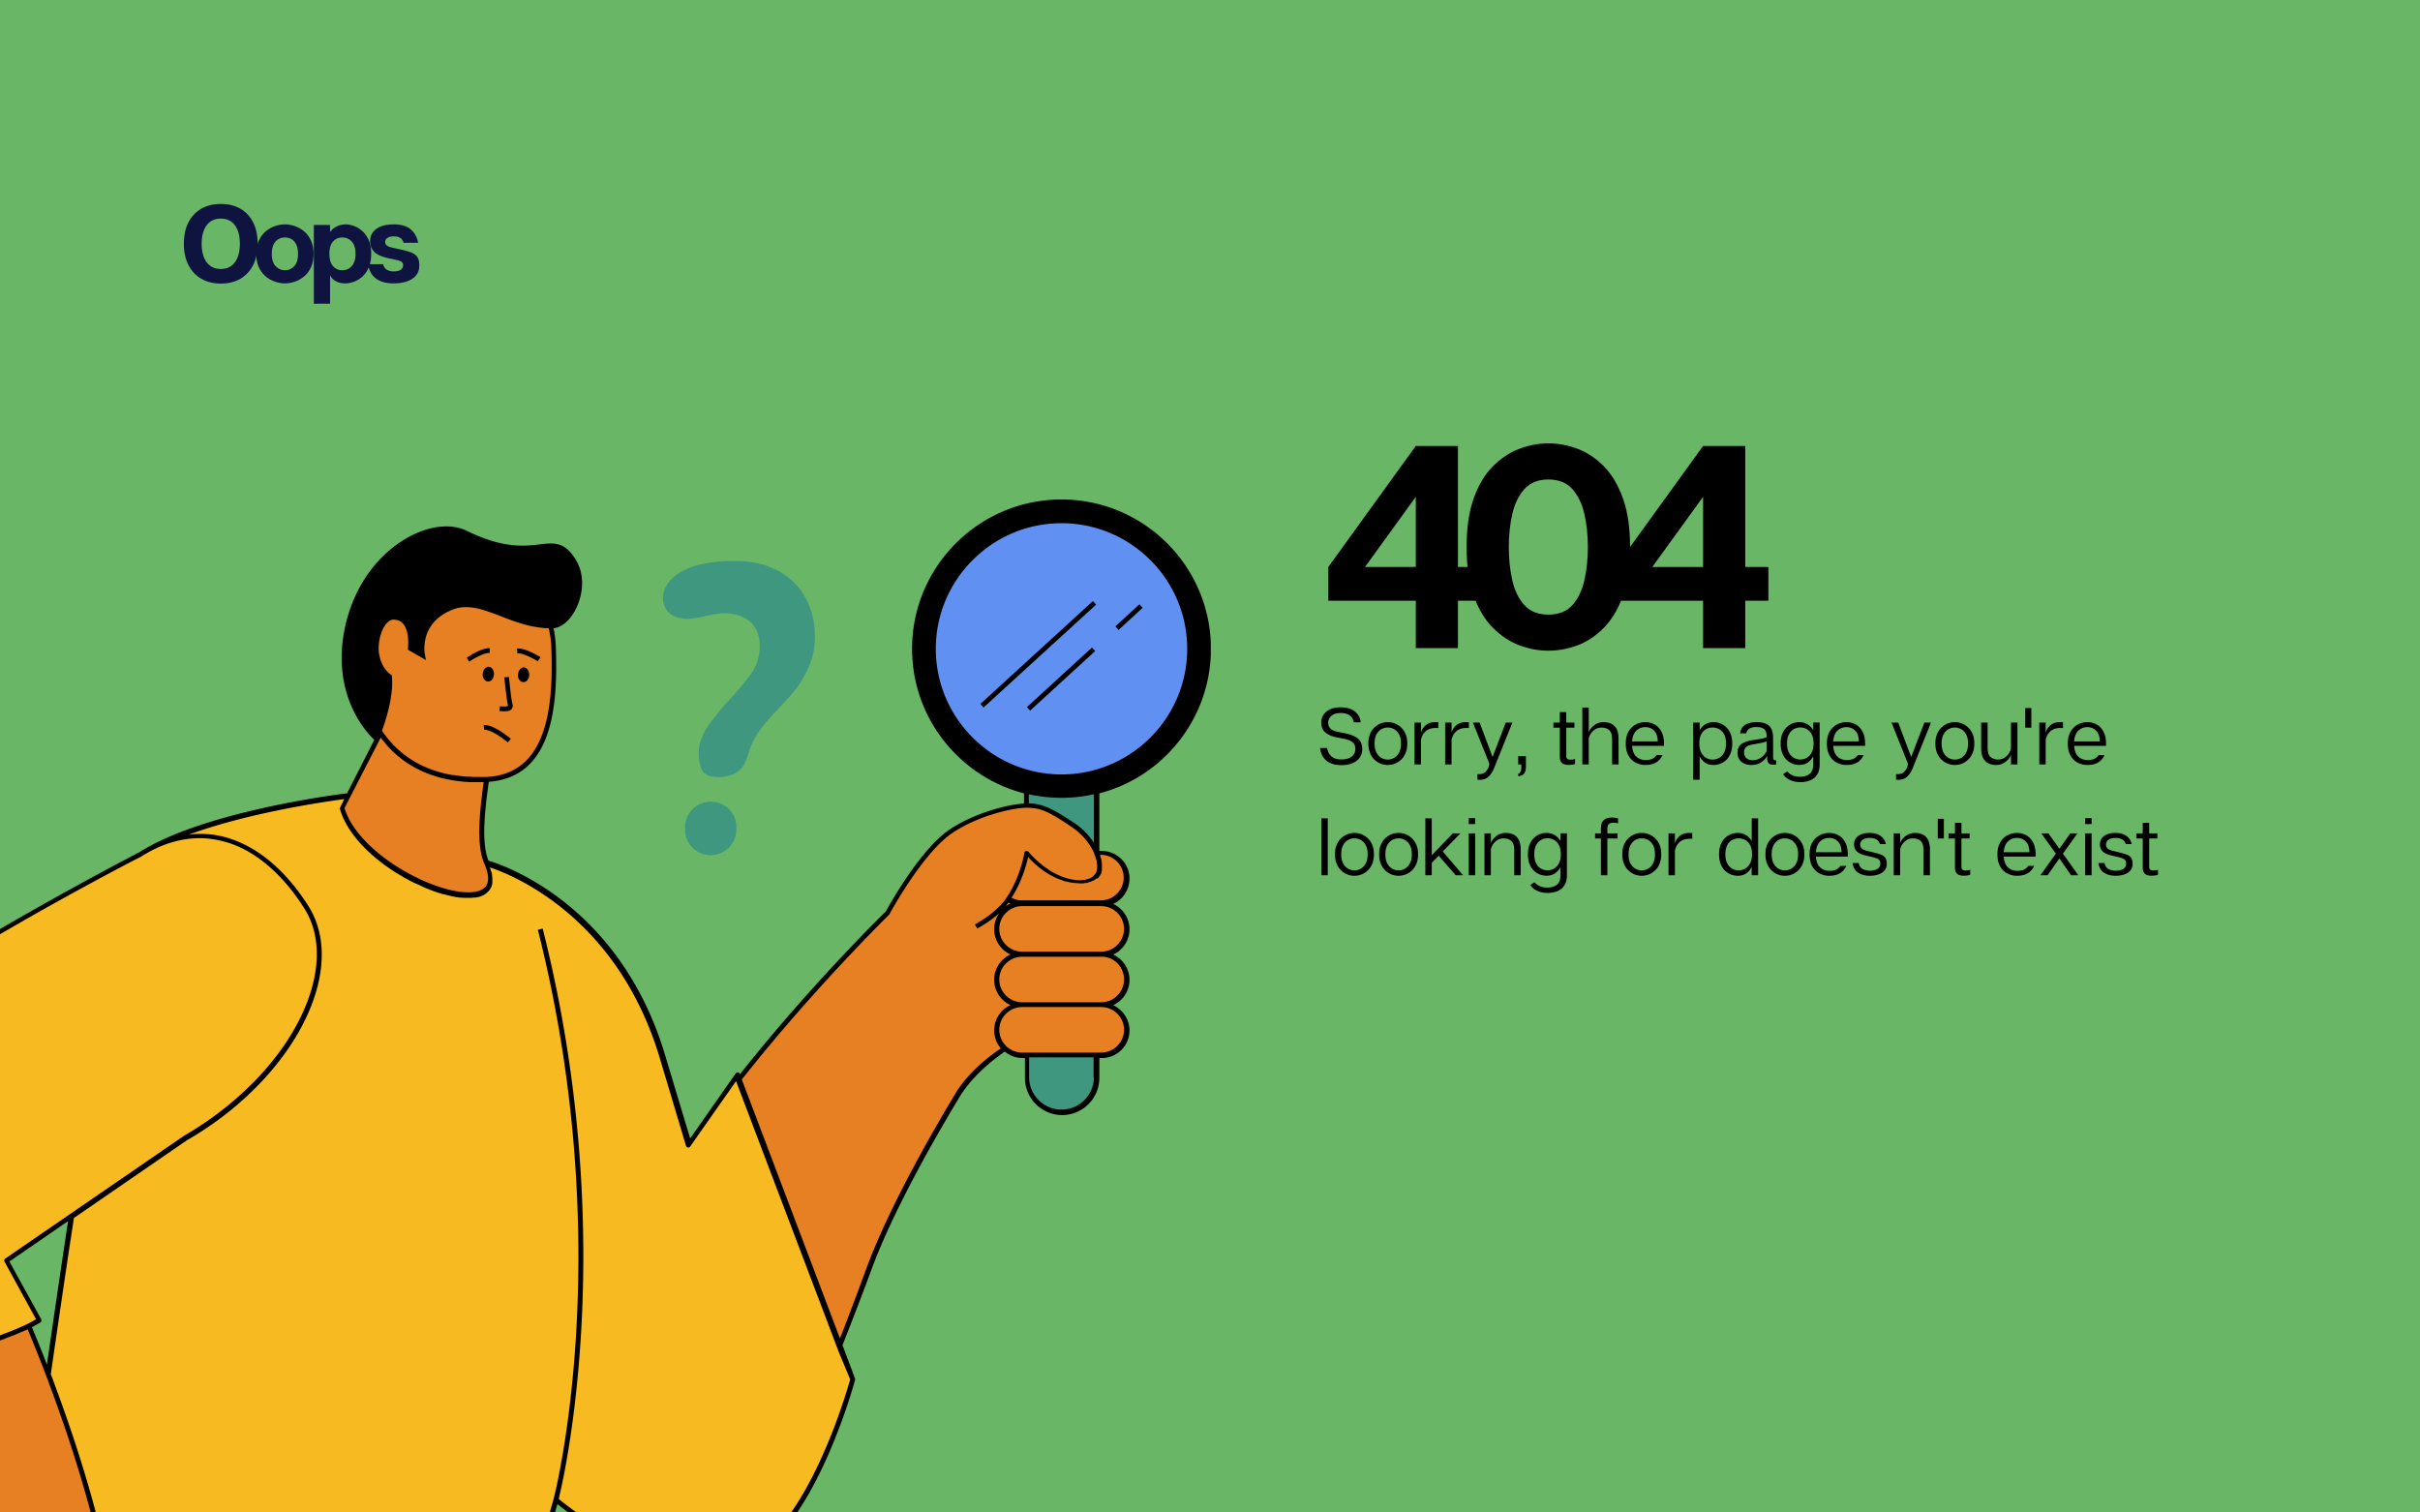 <svg xmlns="http://www.w3.org/2000/svg" width="1280" height="800" version="1.0" viewBox="0 0 960 600"><defs><clipPath id="a"><path d="M0 198.102h480.305V600H0Zm0 0"/></clipPath></defs><path fill="#fff" d="M-96-60h1152v720H-96z"/><path fill="#68b666" d="M-96-60h1152v720H-96z"/><path fill="#f7ba20" d="m292.488 426.449-19.21 27.457-10.301-34.445c-19.59-61.399-58.516-71.57-58.645-71.57l-66.02-32.16s-56.605 6.484-82.937 23.39h-.129s-124.281 63.813-151.883 100.55c-27.605 36.61-13.23 115.548-13.23 115.548s99.73-15.254 125.297-31.399L2.582 500.05l25.695-17.667C17.847 551.789 8.563 620.176 8.563 620.176s97.949 42.586 206.964-7.754l4.832-21.102.258 3.688s34.98 30.379 67.164 25.93 50.5-73.727 50.5-73.727Zm0 0"/><path fill="#409780" d="M434.832 306.578v120.89a13.676 13.676 0 0 1-13.738 13.727c-7.633 0-13.739-6.101-13.992-15.379v-120.89c4.578 2.797 9.156 3.558 13.992 3.558 4.832 0 9.414-.761 13.738-1.906M281.93 318.02c-5.598 0-10.176 4.578-10.176 10.168v.89c0 5.594 4.578 10.172 10.176 10.172s10.175-4.578 10.175-10.172v-.89c.13-5.59-4.453-10.168-10.175-10.168m26.84-91.524c-4.707-2.543-10.176-3.941-16.665-3.941-8.14 0-17.808.761-24.421 5.976-2.293 1.778-4.075 4.45-4.582 7.246-.508 2.922.636 6.102 2.925 7.88a10.4 10.4 0 0 0 3.692 1.527c5.851 1.27 11.703-1.91 17.68-1.91 2.8 0 5.214.511 7.378 1.527 2.036 1.015 3.688 2.414 4.832 4.32 1.145 1.91 1.782 4.195 1.782 6.867 0 4.32-1.145 8.133-3.434 11.313-2.289 3.176-5.344 6.738-9.285 11.058-2.29 2.414-4.324 4.957-6.36 7.63-3.69 4.956-5.851 9.53-4.964 15.632.257 1.527.636 3.18 1.402 4.324.254.38.508.633.89.887 1.145 1.02 2.798 1.273 4.325 1.398 3.816.254 7.887-.761 10.305-3.683 1.906-2.29 2.414-5.469 3.433-8.137 3.563-9.281 12.594-15.762 18.445-23.644 2.16-3.051 3.942-6.227 5.215-9.532 1.274-3.308 1.907-6.867 1.907-10.808 0-5.719-1.27-10.805-3.817-15.38-2.414-4.448-5.976-8.007-10.683-10.55m0 0"/><path fill="#e78022" d="M219.469 256.621c.89 24.152-1.399 51.356-26.457 52.629-1.528 10.55-3.434 25.168 0 32.922 12.086 27.71-49.102 5.976-57.242-21.738l14.628-28.602c-3.562-5.973-5.726-13.344-7.125-21.734-.636-4.07-.636-7.883 0-11.567-.636-1.656-1.015-3.308-.89-4.832.383-4.578 2.672-7.375 6.488-8.137 7.379-9.785 20.606-15.89 35.746-17.542 16.41-1.524 33.961 5.214 34.852 28.601M41.637 623.988c-.254-4.32-1.02-8.898-2.035-13.726-6.106-26.567-17.43-59.11-28.114-84.278-20.097 10.04-66.02 19.45-95.152 24.786 10.05 21.23 25.059 45.636 46.812 73.601-19.336-1.906-46.683-2.922-50.753 6.23-2.547 5.59 3.687 8.899 3.687 8.899s-9.414-.766-10.812 7.242c-1.016 6.23 7.125 9.664 7.125 9.664s-7.125.38-8.778 8.262c-1.781 8.77 10.938 10.297 10.938 10.297s-9.793.254-9.922 9.914c-.254 17.922 53.172 11.82 100.75 3.812 47.574-7.879 36.379-64.703 36.379-64.703Zm231.64-170.082 1.657-2.414a80 80 0 0 1-1.657 2.414m173.512-85.422c0-5.593-4.453-10.043-10.05-10.043 5.597 0 10.05-4.449 10.05-10.039 0-5.593-4.453-10.043-10.05-10.043h-1.782c-1.016-2.414-2.668-4.957-4.703-7.12 0-.509-12.086-13.22-23.152-11.692-14.25 1.906-13.485 2.797-26.207 8.262-13.356 5.593-28.875 34.32-28.875 34.32s-26.715 25.426-59.024 65.848l39.942 105.507c3.562-8.898 7.378-18.687 11.449-29.875 9.16-25.043 27.476-56.312 35.238-69.277 4.832-7.883 11.957-13.984 18.7-18.434 1.78 1.653 4.195 2.797 6.866 2.797h31.422c5.598 0 10.047-4.449 10.047-10.043 0-5.464-4.45-10.039-10.047-10.039 5.469 0 10.047-4.449 10.047-10.043s-4.45-10.043-10.047-10.043c5.723 0 10.176-4.449 10.176-10.043m0 0"/><path fill="#6090f2" d="M472.23 257.387c0 28.218-22.898 51.097-51.136 51.097-28.242 0-51.137-22.879-51.137-51.097 0-28.223 22.895-51.102 51.137-51.102 28.238 0 51.136 22.88 51.136 51.102m0 0"/><g clip-path="url(#a)"><path d="M480.371 257.387c0-32.672-26.586-59.239-59.277-59.239s-59.278 26.567-59.278 59.239c0 27.457 18.825 50.718 44.395 57.328v4.066c-5.852.254-19.211 3.434-29.512 10.297-11.703 7.883-24.172 30.383-25.316 32.543-2.29 2.16-30.656 30.125-57.88 64.574v-.125c-.124-.382-.378-.507-.76-.636-.384 0-.638.128-.891.382l-18.063 25.805-9.797-32.543c-17.933-60.762-65.004-76.144-70.219-77.668-3.05-7.5-1.27-21.101.13-31.273 25.187-1.907 27.476-29.489 26.585-53.516-.129-2.668-.383-5.082-.89-7.371 3.054-.383 6.105-2.797 8.27-6.61 3.179-5.468 4.577-13.855.636-20.464-4.453-7.375-8.652-6.867-14.375-6.23-6.234.761-14.629 1.652-28.879-5.34-5.723-2.797-13.48-2.29-21.367 1.527-13.36 6.48-23.406 20.082-26.969 36.48-5.98 27.711 9.414 42.84 11.574 44.875l-10.812 21.227c-5.598.637-57.496 7.5-82.43 23.39-.125 0-.125.125-.254.125-.254.13-31.547 16.274-65.64 36.61-45.918 27.332-75.051 48.941-86.625 64.195-27.606 36.61-13.614 115.55-13.485 116.313.125.507.508.761.89.761h.126c1.273-.254 11.324-1.78 25.441-4.32 10.688 22.242 25.824 46.27 45.285 71.438-29.511-2.797-46.175-.38-49.609 6.992-1.652 3.687-.125 6.61 1.781 8.515-3.687.508-8.14 2.543-9.031 8.008-.762 4.703 2.926 7.883 5.469 9.406-2.414.891-5.852 3.051-6.996 8.391q-.76 3.435 1.144 6.102c1.656 2.289 4.324 3.558 6.617 4.324-3.054 1.144-6.617 3.937-6.742 10.039 0 2.672 1.016 5.086 3.18 6.867 3.308 2.797 9.668 5.719 27.223 5.719 14.628 0 36.89-2.035 71.617-7.754 12.847-2.16 22.64-8.008 29.129-17.414 9.668-13.985 9.668-32.035 8.906-41.695 17.555 3.433 38.926 6.738 63.094 6.738 32.183 0 69.453-5.723 109.144-24.028.254-.125.38-.378.508-.632l4.707-16.145c6.36 5.086 37.781 29.238 66.781 25.168 13.739-1.906 26.461-15 38.035-39.023 8.524-17.797 13.23-35.211 13.23-35.34v-.637l-4.96-13.219a1357 1357 0 0 0 11.32-29.492c9.16-25.168 27.73-56.691 35.239-69.148 5.085-8.266 13.23-14.621 17.808-17.797 1.906 1.523 4.324 2.543 6.996 2.543h1.016v7.879c0 8.136 6.617 14.746 14.758 14.746s14.757-6.61 14.757-14.746v-7.88h1.016c6.106 0 10.942-4.96 10.942-10.933 0-4.449-2.672-8.261-6.489-10.043 3.817-1.652 6.488-5.593 6.488-10.043s-2.671-8.261-6.488-10.039c3.817-1.652 6.488-5.594 6.488-10.043s-2.671-8.261-6.488-10.043c3.817-1.652 6.488-5.593 6.488-10.043 0-6.101-4.96-10.93-10.94-10.93h-1.017v-22.882c25.313-6.485 44.266-29.746 44.266-57.328m-327.047-10.043c1.016-1.145 2.035-1.653 3.18-1.528 1.527.13 2.543.637 3.434 1.653 1.527 1.781 2.289 5.215 1.91 9.664v.633l7.12 4.07-.382-2.035c-.125-.508-2.414-12.457 10.559-17.797 6.234-2.668 12.34-.254 19.464 2.414 5.47 2.164 11.703 4.578 19.082 4.832.508 2.29.891 4.703 1.016 7.371.89 23.52-1.398 50.594-25.95 51.61h-3.944c-.762 0-1.524 0-2.29-.126h-.761c-1.02 0-1.91-.128-2.926-.253h-.129c-.89-.13-1.906-.254-2.797-.383h-.383c-11.957-2.035-21.496-8.008-27.859-17.414l-.125-.254c1.781-4.832 4.578-13.856 3.941-21.356v-.507l-.379-.254c-.128-.13-3.437-2.036-4.582-7.63-.89-3.433.13-9.66 2.801-12.71m-2.289 45.254c8.012 10.93 20.098 16.906 35.363 17.668h5.469c-1.398 10.55-3.18 24.535.254 32.289 1.274 2.922 2.418 6.863.508 9.152-1.145 1.398-3.305 2.16-6.36 2.285a29.6 29.6 0 0 1-6.234-.633c-14.883-2.925-38.414-16.78-43.375-32.796Zm-260.012 261.476c-1.527-8.898-12.21-80.082 13.23-113.894 11.192-14.875 40.958-36.993 85.99-63.813 34.093-20.34 65.257-36.355 65.64-36.484 7.758-4.957 15.644-7.371 23.277-7.371 4.2 0 8.27.761 12.469 2.16 10.812 3.812 20.86 12.71 29 25.55 5.219 8.137 6.363 18.56 3.562 29.872-5.468 22.246-25.058 45.383-51.261 60.508L2.074 499.289c-.383.254-.508.762-.254 1.27l12.465 22.753a40 40 0 0 1-3.433 1.907c-17.809 8.773-56.227 17.289-83.45 22.5-.379.129-.761.129-1.27.254-.253 0-.51.129-.765.129-17.043 3.175-30.656 5.34-34.344 5.972M16.32 523.313l-12.593-22.88 23.28-16.019c-2.671 17.672-5.472 36.738-8.398 56.95-1.906-5.087-3.941-10.044-5.976-14.872a42 42 0 0 0 3.433-1.906c.383-.383.508-.89.254-1.274M-94.602 669.496c-.89-1.398-1.273-2.797-.89-4.574 1.398-6.992 7.633-7.5 7.887-7.5.378 0 25.566-1.399 36.253 0l.254-1.906c-10.558-1.399-33.71-.13-36.382 0-1.145-.508-7.122-3.559-6.36-8.52 1.02-5.973 7.125-6.48 9.16-6.48h.762c.254 0 19.973-.891 33.328 2.16l.383-1.906c-12.723-2.926-31.168-2.29-33.582-2.29-1.02-.636-4.961-3.304-3.055-7.5 2.926-6.48 20.48-8.515 49.485-5.718 5.086 5.34 11.066 7.246 14.882 7.879-7.632 3.816-13.867 10.933-18.191 21.101-3.05 7.246-4.324 13.73-4.707 15.89h-.89c-22.641 0-37.524 3.306-39.305 3.813-.89-.125-6.618-1.144-9.032-4.449m127.715 1.781c-6.234 8.899-15.648 14.493-27.86 16.524-36 5.976-85.226 12.84-97.187 2.543-1.777-1.524-2.543-3.305-2.543-5.465.13-8.645 8.653-9.027 9.032-9.027h.254c.129 0 15.902-3.938 40.707-3.813.507 0 .89-.379.89-.89 0-.254 4.2-30.633 25.442-37.754.507-.125.765-.633.636-1.016-.129-.508-.507-.89-1.02-.762-.124 0-10.046.383-17.679-7.883-19.844-25.422-35.363-49.703-46.176-72.199 24.551-4.45 59.914-11.695 82.555-19.832.766-.254 1.527-.508 2.293-.89.125 0 .125 0 .254-.125.762-.254 1.398-.512 2.035-.766h.125c2.164-.887 4.07-1.652 5.98-2.54h.13c2.796 6.61 5.468 13.473 8.14 20.466q.19.569.379 1.144c7.379 19.574 13.738 39.785 17.938 56.692 0 .129.128.382.128.511.38 1.524.762 2.922 1.016 4.446 1.02 4.449 1.652 8.773 2.035 12.968v.633c0 .258.13.383.254.512.766 3.812 4.453 28.98-7.758 46.523m304.153-124.066c-1.403 4.832-19.465 68.644-49.614 72.71-29.511 4.067-61.82-21.862-66.02-25.296 2.036-8.262 24.427-104.488-6.359-226.266l-1.91.508c31.93 126.352 6.489 224.996 6.235 225.887l-4.961 17.031c-69.2 31.781-130.77 25.043-171.219 16.906-.129-1.777-.383-3.05-.512-3.812-.125-.508-.125-.89-.125-.89 0-.126-.129-.255-.254-.38-.382-4.324-1.02-8.773-2.035-13.347-.383-1.399-.637-2.926-1.02-4.45 0-.128-.124-.382-.124-.507-4.2-17.035-10.559-37.117-18.192-57.457l-.383-1.145c-.253-.508-.382-1.015-.636-1.527 3.18-21.989 6.234-42.836 9.16-61.903h-.129l44.906-30.89c26.586-15.254 46.43-38.899 52.028-61.653 2.925-11.949 1.652-22.753-3.817-31.398-8.394-13.219-18.828-22.371-30.02-26.312-5.726-2.036-11.577-2.668-17.43-1.907 23.915-8.77 54.063-13.093 61.696-14.11l-1.527 3.177-.254.507.129.383c.125.254.125.508.254.762.125.254.125.512.254.766 3.308 9.023 11.703 17.16 20.988 23.132.89.637 1.91 1.145 2.926 1.782.254.125.512.254.765.508.762.382 1.524.761 2.16 1.144.891.508 1.782.89 2.547 1.27.254.128.38.128.633.253 1.145.512 2.164 1.02 3.309 1.528.89.379 1.781.762 2.543 1.015.383.13.637.254 1.02.383.507.125 1.015.38 1.527.508.761.254 1.523.508 2.16.637.254 0 .383.125.637.125l3.054.762q1.142.193 2.29.382h.507c.762.13 1.399.13 2.035.13h2.418c.637 0 1.145-.13 1.653-.13h.254c.382-.125.89-.125 1.273-.254.129 0 .254-.128.383-.128.508-.125.89-.38 1.27-.508 0 0 .128 0 .128-.125.383-.13.637-.383 1.016-.637.129-.125.129-.125.258-.254.254-.254.632-.508.886-.89.258-.254.383-.637.637-.891 0-.125.129-.254.129-.254.125-.254.254-.508.254-.762 0-.125.129-.254.129-.383.125-.253.125-.507.125-.761v-1.778c0-.254 0-.636-.125-.89v-.508c0-.383-.13-.766-.258-1.145 0-.129 0-.254-.125-.254-.129-.507-.254-1.02-.508-1.527 9.285 3.05 50.883 19.832 67.547 76.016l10.3 34.449c.13.383.384.637.766.637.38.125.762-.13.891-.383l18.188-25.93 40.836 107.668Zm41.722-113.387c-7.504 12.457-26.078 44.235-35.363 69.531-3.562 9.66-6.996 18.942-10.43 27.586l-38.925-102.71c27.984-35.465 57.242-64.196 58.515-65.465l.125-.254c.13-.254 13.102-24.153 24.805-32.035 10.558-7.118 24.426-10.043 29.387-10.043 5.214 0 8.394 1.02 18.191 7.753 3.812 2.543 6.996 6.36 8.648 10.043v.13c.13.253.254.378.254.636 0 .125.13.254.13.379.124.254.253.508.253.762.125.254.125.511.254.636 0 .13.125.254.125.383.129.254.129.633.129.89v.126c0 .383.129.637.129 1.015v1.145c0 .254 0 .508-.13.637v.254c0 .129-.128.382-.128.507 0 .13-.125.254-.125.383 0 .125-.129.254-.254.38-.129.128-.129.257-.254.382l-.254.254c-.129.129-.257.254-.257.254-.125.129-.125.129-.254.254a1.7 1.7 0 0 1-.508.383c-.13.128-.254.128-.383.253-.125.13-.379.13-.508.254-.129 0-.254.13-.383.13-.125 0-.379.124-.507.124-.125 0-.254 0-.383.13-.254 0-.38.124-.633.124h-.258c-.379 0-.762.13-1.144.13-11.575.253-20.86-11.188-20.86-11.313-.254-.13-.512-.254-.765-.254-.508 0-.891.379-.891.761-.125 1.016-1.781 10.043-7.25 18.051 0 0-3.18 5.211-12.34 10.297l.89 1.652c3.946-2.164 6.743-4.324 8.778-6.101a10.83 10.83 0 0 0-2.035 6.355c0 4.45 2.672 8.262 6.488 10.043-3.816 1.653-6.488 5.59-6.488 10.04s2.672 8.265 6.488 10.042c-3.816 1.653-6.488 5.594-6.488 10.043 0 2.668 1.02 5.211 2.672 7.117-4.832 3.18-12.977 9.536-18.063 17.926m29.13-115.168v-3.558c4.198.886 8.523 1.398 12.976 1.398s8.648-.512 12.847-1.398v19.191c-1.91-2.793-4.453-5.59-7.503-7.625-9.668-6.484-13.231-7.754-18.32-8.008m-7.25 39.785c-.638.254-1.274.637-1.907 1.02.508-.637.89-1.02 1.144-1.399.38.125.633.38.762.38m33.073 68.899c0 6.992-5.722 12.84-12.847 12.84-6.996 0-12.848-5.723-12.848-12.84v-7.88h25.567v7.88Zm11.957-18.813c0 4.957-4.07 9.024-9.03 9.024h-31.423c-4.96 0-9.03-4.067-9.03-9.024s4.07-9.027 9.03-9.027h31.422c4.961 0 9.031 4.07 9.031 9.027m0-19.957c0 4.957-4.07 9.024-9.03 9.024h-31.423c-4.96 0-9.03-4.067-9.03-9.024s4.07-9.027 9.03-9.027h31.422c4.961-.125 9.031 3.941 9.031 9.027m0-20.086c0 4.957-4.07 9.028-9.03 9.028h-31.423c-4.96 0-9.03-4.07-9.03-9.028 0-4.957 4.07-9.023 9.03-9.023h31.422c4.961 0 9.031 4.066 9.031 9.023m-9.921-20.593c0-.125.128-.125.128-.254 0 0 0-.125.125-.125.13-.254.254-.383.383-.637 0 0 0-.125.125-.125.13-.258.258-.637.258-.89v-.13c.125-.253.125-.632.125-.89v-2.16c0-.38-.125-.633-.125-1.016v-.129c-.129-.762-.383-1.523-.637-2.414h.38c4.96 0 9.03 4.067 9.03 9.027 0 4.957-4.07 9.024-9.03 9.024H405.32c-1.398 0-2.8-.383-4.07-1.016 4.07-6.23 5.852-12.969 6.613-16.144 2.164 2.414 6.996 6.992 13.356 9.152.258.125.383.125.636.254.383.125.637.254 1.02.254.379.129.762.129 1.016.254.254 0 .511.129.765.129.637.125 1.27.254 2.035.254.508 0 1.145.125 1.782.125h.632c.383 0 .766 0 1.149-.125h.379c.383 0 .765-.13 1.02-.254h.124c.383-.13.637-.254.891-.254.129 0 .129-.13.254-.13.258-.128.383-.253.637-.253 0 0 .128-.129.253-.129.258-.125.383-.254.637-.379.13-.129.254-.129.254-.254l.254-.254c.383.254.766-.129 1.02-.511m-14.883-40.676c-27.477 0-49.867-22.371-49.867-49.828s22.39-49.832 49.867-49.832 49.863 22.375 49.863 49.832-22.387 49.828-49.863 49.828m-227.32-42.711c1.273 0 2.292 1.398 2.163 2.922 0 1.652-1.019 2.926-2.289 2.926-1.273 0-2.289-1.399-2.164-2.926.13-1.524 1.02-2.922 2.29-2.922m16.156 3.18c0 1.652-1.016 2.921-2.29 2.921-1.273 0-2.288-1.398-2.163-2.921.128-1.528 1.02-2.926 2.289-2.926 1.273 0 2.164 1.398 2.164 2.926m-9.922 14.488c-.762 0-1.528-.125-1.906-.125l.253-1.906c1.399.254 2.926.125 3.18-.13v-.124c-.637-2.418-1.398-10.809-1.527-11.188l1.906-.129c0 .13.766 8.645 1.402 10.805.254.766 0 1.398-.382 1.906-.508.766-1.782.89-2.926.89m2.672 10.933-1.274 1.399c-2.414-2.035-6.996-5.211-9.285-4.957l-.254-1.906c3.817-.383 10.176 4.957 10.813 5.464m-16.54-30.636-1.015-1.524c.637-.382 5.723-3.941 9.16-3.812v1.906c-2.418-.129-6.617 2.414-8.144 3.43m19.083-3.305-.125-1.906c3.304-.254 8.648 3.05 9.285 3.433l-1.02 1.653c-1.398-.89-5.851-3.305-8.14-3.18m228.336-20.719 1.273 1.399-44.648 40.804-1.274-1.398Zm-.38 18.43 1.27 1.398-25.82 23.645-1.274-1.398Zm18.825-17.16 1.273 1.398-9.543 8.774-1.27-1.399Zm0 0"/></g><path d="M533.685 290.922q3.152.644 4.922 2.015 1.78 1.361 1.78 4.204-.001 2.954-2.218 4.671-2.22 1.722-6.047 1.72c-1.773 0-3.265-.29-4.484-.876-1.211-.582-2.14-1.383-2.797-2.406q-.97-1.53-1.156-3.516h2.75q.218 1.175.828 2.219c.406.688.992 1.246 1.766 1.672.78.43 1.812.64 3.093.64q2.747 0 4.14-1.171 1.391-1.186 1.392-2.985c0-1.27-.415-2.191-1.235-2.765q-1.235-.873-3.015-1.22l-3.266-.64q-2.813-.575-4.406-1.953-1.594-1.37-1.594-3.89 0-1.7.89-3.079c.594-.914 1.461-1.64 2.61-2.171q1.734-.797 4.219-.797c2.382 0 4.25.543 5.593 1.625q2.016 1.61 2.344 4.312h-2.719q-.298-1.529-1.5-2.594-1.188-1.077-3.718-1.078-1.752 0-2.86.563-1.094.563-1.61 1.437a3.6 3.6 0 0 0-.515 1.844q-.001 1.377.907 2.297.919.926 2.875 1.312ZM550.519 286.469c.914 0 1.828.168 2.734.5a7.4 7.4 0 0 1 2.485 1.547q1.137 1.03 1.828 2.625.686 1.594.687 3.796 0 2.205-.687 3.829-.691 1.612-1.828 2.656a7.7 7.7 0 0 1-2.485 1.547c-.906.332-1.82.5-2.734.5a7.9 7.9 0 0 1-2.734-.5 7.7 7.7 0 0 1-2.47-1.547q-1.126-1.045-1.812-2.656-.688-1.625-.687-3.829c0-1.468.226-2.734.687-3.796q.687-1.594 1.813-2.625a7.5 7.5 0 0 1 2.469-1.547 7.9 7.9 0 0 1 2.734-.5m5.25 8.468q0-2.2-.75-3.593-.75-1.39-1.953-2.063a5.163 5.163 0 0 0-5.094 0q-1.188.675-1.937 2.063c-.5.93-.75 2.125-.75 3.593q0 2.204.75 3.61.749 1.406 1.937 2.094 1.2.688 2.547.687a5.04 5.04 0 0 0 2.547-.687q1.202-.688 1.953-2.094.75-1.406.75-3.61M569.373 286.469h.547q.279.002.64.062v2.281a8 8 0 0 0-.593-.03h-.407q-2.52 0-3.984 1.296-1.47 1.284-1.89 3.453v9.719h-2.547v-16.61h2.546v4.016c.282-1.125.899-2.101 1.86-2.937q1.436-1.249 3.828-1.25M581.515 286.469h.547q.279.002.64.062v2.281a8 8 0 0 0-.593-.03h-.407q-2.52 0-3.984 1.296-1.47 1.284-1.89 3.453v9.719h-2.547v-16.61h2.546v4.016c.282-1.125.899-2.101 1.86-2.937q1.436-1.249 3.828-1.25M597.329 286.64h2.625l-7.156 17.829q-1.19 2.905-2.766 4-1.582 1.108-3.937.828v-2.25c1.187.156 2.125-.024 2.812-.531q1.043-.769 1.594-2.141.246-.703.281-1.078.03-.358-.156-.844l-6.328-15.812h2.656l5.14 13.671ZM602.252 307.89v-.874q.732-.347.984-.985.265-.644.266-1.797v-.984h-1.25v-3.266h3.078v4.063c0 1.02-.152 1.804-.453 2.36q-.457.841-1.14 1.14c-.462.195-.954.312-1.485.344M622.988 301.36q.451 0 .875-.063.435-.06.953-.188v1.953q-1.065.375-2.594.375-.956-.001-1.734-.265a2.38 2.38 0 0 1-1.25-.969q-.47-.703-.47-1.984v-11.547h-2.546v-2.031h2.547v-4.157h2.562v4.157h3.235v2.03h-3.235v11.282q-.001.674.36 1.047.373.361 1.297.36M636.165 286.469q1.653.001 3 .625 1.34.628 2.125 2.093.78 1.47.781 4v10.063h-2.562v-9.969q-.001-2.624-1.157-3.625-1.143-1.014-3.03-1.015-1.566.002-2.657.765c-.719.5-1.277 1.086-1.672 1.75q-.597 1.003-.75 1.813v10.28h-2.547v-22.562h2.547v9.813q.123-.452.563-1.11.435-.668 1.187-1.343a6.8 6.8 0 0 1 1.781-1.125q1.044-.452 2.391-.453M660.093 295.062v.391q0 .188-.031.422h-12.625q.217 2.94 1.688 4.281c.976.899 2.218 1.344 3.718 1.344q1.56.002 2.563-.453 1.013-.451 1.75-1.5h2.36q-.986 2.05-2.657 2.984-1.66.938-4.156.938a8.3 8.3 0 0 1-3.813-.907q-1.77-.903-2.86-2.796c-.73-1.258-1.093-2.86-1.093-4.797q0-2.935 1.125-4.797 1.123-1.874 2.89-2.781a8 8 0 0 1 3.72-.922q2.013 0 3.687.922c1.125.605 2.023 1.542 2.703 2.812q1.031 1.894 1.031 4.86m-12.656-.953h10.188q-.036-2.777-1.407-4.218-1.377-1.438-3.547-1.438-2.08.001-3.546 1.39-1.47 1.395-1.688 4.266M679.836 286.469c.875 0 1.742.168 2.61.5a7 7 0 0 1 2.359 1.547q1.076 1.03 1.718 2.625.657 1.594.657 3.796 0 2.238-.657 3.86-.643 1.612-1.718 2.656c-.711.688-1.5 1.2-2.375 1.531a7.7 7.7 0 0 1-2.657.485q-2.11 0-3.5-1.032-1.394-1.044-2.03-2.515v9.406h-2.548v-22.687h2.547v3.125a5.5 5.5 0 0 1 2.219-2.407q1.482-.89 3.375-.89m-.485 14.859q1.407 0 2.625-.672 1.22-.668 1.97-2.094c.5-.945.75-2.156.75-3.625q0-2.231-.75-3.625-.75-1.389-1.97-2.046a5.45 5.45 0 0 0-2.625-.657q-1.377 0-2.578.657-1.189.656-1.922 2.046-.736 1.394-.734 3.625c0 1.43.242 2.618.734 3.563q.734 1.423 1.922 2.125 1.201.703 2.578.703M703.381 300.375c0 .45.086.777.266.984q.28.301.953.266v1.562c-.281.125-.633.188-1.047.188q-1.188 0-1.844-.531-.656-.546-.656-1.828v-1.188q-.157.328-.61.938-.44.597-1.202 1.218-.75.628-1.875 1.063-1.113.422-2.641.422-2.333.001-3.89-1.235-1.548-1.247-1.548-3.718c0-1.47.489-2.57 1.47-3.313.988-.75 2.452-1.273 4.39-1.578q.984-.154 2.078-.313a23 23 0 0 0 2.063-.375q.966-.234 1.546-.515v-.235c0-1.445-.343-2.437-1.03-2.968q-1.02-.797-3-.797-1.894.001-2.86.64c-.649.43-1.047 1.047-1.203 1.86h-2.422q.248-2.25 1.937-3.344 1.7-1.109 4.578-1.11 3.329.001 4.938 1.438c1.07.961 1.61 2.59 1.61 4.89Zm-2.547-2.422v-3.906q-.702.39-2.203.672t-3.172.578q-2.05.315-2.828 1.078-.783.767-.781 2.078 0 1.377.89 2.25.904.86 2.563.86 1.278 0 2.25-.438a6.2 6.2 0 0 0 1.64-1.047q.668-.62 1.079-1.219.405-.59.562-.906M719.304 286.61h2.547v16.546q0 2.168-.703 3.563-.705 1.387-1.844 2.172a7 7 0 0 1-2.469 1.078c-.898.207-1.765.312-2.609.312q-2.345-.001-4.203-.875-1.845-.862-2.672-2.328l1.656-1.047q.732.919 1.985 1.516 1.248.593 3 .594c1.644 0 2.941-.383 3.89-1.141q1.42-1.125 1.422-3.844v-3.265q-.609 1.439-2.016 2.5-1.406 1.047-3.546 1.046a7.5 7.5 0 0 1-2.641-.484q-1.298-.5-2.375-1.531-1.065-1.045-1.703-2.656c-.43-1.083-.64-2.36-.64-3.829 0-1.468.21-2.734.64-3.796q.638-1.594 1.703-2.625 1.077-1.043 2.375-1.547a7.2 7.2 0 0 1 2.61-.5q1.874 0 3.343.89a5.78 5.78 0 0 1 2.25 2.375Zm-5.125 14.687a5.1 5.1 0 0 0 2.578-.688q1.2-.685 1.938-2.11.733-1.416.734-3.562-.001-2.231-.734-3.625-.737-1.388-1.938-2.062a5.29 5.29 0 0 0-5.156 0c-.813.45-1.465 1.14-1.953 2.078q-.736 1.406-.735 3.61-.002 2.202.735 3.609c.488.937 1.14 1.633 1.953 2.078q1.219.674 2.578.672M739.88 295.062v.391q-.001.188-.032.422h-12.625q.217 2.94 1.688 4.281c.976.899 2.218 1.344 3.718 1.344q1.56.002 2.563-.453 1.013-.451 1.75-1.5h2.36q-.987 2.05-2.657 2.984-1.659.938-4.156.938a8.3 8.3 0 0 1-3.813-.907q-1.77-.903-2.86-2.796c-.73-1.258-1.093-2.86-1.093-4.797q0-2.935 1.125-4.797 1.123-1.874 2.89-2.781a8 8 0 0 1 3.72-.922q2.013 0 3.687.922c1.125.605 2.023 1.542 2.703 2.812q1.031 1.894 1.031 4.86m-12.657-.953h10.188q-.036-2.777-1.407-4.218-1.378-1.438-3.546-1.438-2.081.001-3.547 1.39-1.47 1.395-1.688 4.266M763.388 286.64h2.625l-7.157 17.829q-1.19 2.905-2.765 4-1.582 1.108-3.938.828v-2.25c1.188.156 2.125-.024 2.813-.531q1.042-.769 1.593-2.141.247-.703.282-1.078.03-.358-.157-.844l-6.328-15.812h2.657l5.14 13.671ZM775.467 286.469c.914 0 1.828.168 2.734.5a7.4 7.4 0 0 1 2.484 1.547q1.137 1.03 1.829 2.625.686 1.594.687 3.796 0 2.205-.687 3.829-.691 1.612-1.829 2.656a7.7 7.7 0 0 1-2.484 1.547c-.906.332-1.82.5-2.734.5a7.9 7.9 0 0 1-2.735-.5 7.7 7.7 0 0 1-2.468-1.547q-1.126-1.045-1.813-2.656-.689-1.625-.687-3.829c0-1.468.226-2.734.687-3.796q.687-1.594 1.813-2.625a7.5 7.5 0 0 1 2.468-1.547 7.9 7.9 0 0 1 2.735-.5m5.25 8.468q0-2.2-.75-3.593-.752-1.39-1.953-2.063a5.163 5.163 0 0 0-5.094 0q-1.189.675-1.938 2.063c-.5.93-.75 2.125-.75 3.593q0 2.204.75 3.61t1.938 2.094q1.2.688 2.547.687a5.04 5.04 0 0 0 2.547-.687q1.202-.688 1.953-2.094.75-1.406.75-3.61M797.742 286.64h2.563v16.61h-2.563v-3.86q-.129.44-.562 1.126-.422.69-1.172 1.359c-.5.45-1.102.828-1.797 1.14q-1.031.453-2.375.454c-1.117 0-2.12-.211-3.015-.625q-1.33-.638-2.125-2.125-.784-1.498-.782-4.016v-10.062h2.563v10q0 2.611 1.14 3.64c.77.68 1.786 1.016 3.047 1.016q1.56.001 2.625-.766 1.08-.762 1.688-1.781.608-1.03.765-1.797ZM803.402 288.672h2.421v-7.781h-2.421ZM817.199 286.469h.547q.279.002.64.062v2.281a8 8 0 0 0-.593-.03h-.407q-2.52 0-3.984 1.296-1.47 1.284-1.89 3.453v9.719h-2.548v-16.61h2.547v4.016c.282-1.125.899-2.101 1.86-2.937q1.436-1.249 3.828-1.25M835.45 295.062v.391q-.001.188-.031.422h-12.625q.216 2.94 1.687 4.281c.977.899 2.22 1.344 3.72 1.344q1.558.002 2.562-.453 1.012-.451 1.75-1.5h2.36q-.987 2.05-2.657 2.984-1.66.938-4.156.938a8.3 8.3 0 0 1-3.813-.907q-1.77-.903-2.86-2.796c-.73-1.258-1.093-2.86-1.093-4.797q0-2.935 1.125-4.797c.75-1.25 1.71-2.176 2.89-2.781a8 8 0 0 1 3.72-.922q2.013 0 3.687.922c1.125.605 2.023 1.542 2.703 2.812q1.03 1.894 1.031 4.86m-12.656-.953h10.187q-.035-2.777-1.406-4.218-1.378-1.438-3.547-1.438-2.08.001-3.547 1.39-1.47 1.395-1.687 4.266M524.17 324.64h2.546v22.562h-2.547ZM537.29 330.42q1.374.002 2.735.5a7.4 7.4 0 0 1 2.484 1.548q1.138 1.03 1.828 2.625.687 1.593.688 3.797 0 2.203-.688 3.828-.69 1.611-1.828 2.656a7.7 7.7 0 0 1-2.484 1.547c-.906.332-1.82.5-2.734.5a7.9 7.9 0 0 1-2.735-.5 7.7 7.7 0 0 1-2.469-1.547q-1.126-1.044-1.812-2.656-.69-1.625-.688-3.828-.002-2.205.688-3.797.686-1.594 1.812-2.625a7.5 7.5 0 0 1 2.47-1.547 7.9 7.9 0 0 1 2.734-.5m5.25 8.47c0-1.47-.25-2.665-.75-3.594q-.75-1.389-1.953-2.063a5.163 5.163 0 0 0-5.094 0q-1.187.674-1.937 2.063c-.5.93-.75 2.125-.75 3.594q0 2.202.75 3.609t1.938 2.094q1.2.688 2.547.687a5.04 5.04 0 0 0 2.546-.687q1.203-.687 1.954-2.094t.75-3.61M554.8 330.42q1.374.002 2.735.5a7.4 7.4 0 0 1 2.484 1.548q1.137 1.03 1.829 2.625.686 1.593.687 3.797 0 2.203-.687 3.828-.691 1.611-1.829 2.656a7.7 7.7 0 0 1-2.484 1.547c-.906.332-1.82.5-2.734.5a7.9 7.9 0 0 1-2.735-.5 7.7 7.7 0 0 1-2.468-1.547q-1.126-1.044-1.813-2.656-.688-1.625-.687-3.828c0-1.47.226-2.735.687-3.797q.687-1.594 1.813-2.625a7.5 7.5 0 0 1 2.468-1.547 7.9 7.9 0 0 1 2.735-.5m5.25 8.47c0-1.47-.25-2.665-.75-3.594q-.751-1.389-1.952-2.063a5.163 5.163 0 0 0-5.094 0q-1.189.674-1.938 2.063c-.5.93-.75 2.125-.75 3.594q0 2.202.75 3.609t1.938 2.094q1.2.688 2.547.687a5.04 5.04 0 0 0 2.547-.687q1.201-.687 1.953-2.094.75-1.406.75-3.61M577.467 347.202l-6.75-7.766-2.75 2.844v4.922h-2.547V324.64h2.547v14.64l8.375-8.687h3l-7 7.187 8.031 9.422ZM582.643 324.546h2.547v2.36h-2.547Zm0 6.047h2.547v16.609h-2.547ZM597.342 330.42c1.102 0 2.102.212 3 .626q1.341.628 2.125 2.094.781 1.469.782 4v10.062h-2.563v-9.969q-.001-2.624-1.156-3.625-1.144-1.014-3.031-1.015-1.566.001-2.657.765c-.718.5-1.277 1.086-1.672 1.75q-.597 1.003-.75 1.813v10.281h-2.546v-16.61h2.546v3.86q.123-.452.563-1.11.435-.668 1.187-1.343a6.8 6.8 0 0 1 1.782-1.125q1.043-.452 2.39-.453M619.036 330.561h2.547v16.547q0 2.168-.703 3.563-.705 1.387-1.844 2.172a7 7 0 0 1-2.469 1.078q-1.345.311-2.609.312-2.345-.001-4.203-.875-1.845-.862-2.672-2.328l1.656-1.047q.732.92 1.985 1.516 1.248.592 3 .594 2.466-.002 3.89-1.141 1.42-1.125 1.422-3.844v-3.265q-.61 1.44-2.015 2.5-1.407 1.048-3.547 1.047a7.5 7.5 0 0 1-2.64-.485c-.868-.332-1.657-.844-2.376-1.531q-1.065-1.044-1.703-2.656c-.43-1.082-.64-2.36-.64-3.828 0-1.47.21-2.735.64-3.797q.638-1.594 1.703-2.625c.719-.696 1.508-1.211 2.375-1.547a7.2 7.2 0 0 1 2.61-.5q1.874 0 3.343.89a5.78 5.78 0 0 1 2.25 2.375Zm-5.125 14.688a5.1 5.1 0 0 0 2.578-.688q1.2-.686 1.938-2.109.733-1.418.734-3.562-.001-2.232-.734-3.625-.737-1.39-1.938-2.063a5.29 5.29 0 0 0-5.156 0q-1.22.673-1.953 2.078-.736 1.406-.734 3.61c0 1.468.242 2.671.734 3.609.488.937 1.14 1.633 1.953 2.078q1.22.673 2.578.672M639.96 326.374q-1.19 0-1.766.562c-.375.368-.562 1.016-.562 1.954v1.703h4.046v2.03h-4.046v14.579h-2.563v-14.578h-2.297v-2.031h2.297v-1.735q0-1.98.656-2.937.656-.95 1.657-1.266a6.7 6.7 0 0 1 2.062-.328q.639 0 1.313.094c.445.062.82.148 1.125.25v1.922q-.833-.219-1.922-.22M651.266 330.42q1.373.002 2.735.5a7.4 7.4 0 0 1 2.484 1.548q1.137 1.03 1.828 2.625.687 1.593.688 3.797 0 2.203-.688 3.828-.69 1.611-1.828 2.656A7.7 7.7 0 0 1 654 346.92q-1.362.499-2.735.5a7.9 7.9 0 0 1-2.734-.5 7.7 7.7 0 0 1-2.469-1.547q-1.126-1.044-1.812-2.656-.69-1.625-.688-3.828-.002-2.205.688-3.797.686-1.594 1.812-2.625a7.5 7.5 0 0 1 2.469-1.547 7.9 7.9 0 0 1 2.734-.5m5.25 8.47c0-1.47-.25-2.665-.75-3.594q-.75-1.389-1.953-2.063a5.163 5.163 0 0 0-5.094 0q-1.188.674-1.937 2.063c-.5.93-.75 2.125-.75 3.594q0 2.202.75 3.609.749 1.407 1.937 2.094 1.2.688 2.547.687a5.04 5.04 0 0 0 2.547-.687q1.201-.687 1.953-2.094.75-1.406.75-3.61M670.12 330.42h.547c.187 0 .398.024.64.063v2.282a8 8 0 0 0-.593-.032h-.406q-2.52.001-3.985 1.297-1.47 1.285-1.89 3.453v9.719h-2.547v-16.61h2.547v4.016c.28-1.125.898-2.101 1.859-2.937q1.436-1.249 3.828-1.25M689.298 330.42c1.25 0 2.367.298 3.36.891 1 .586 1.741 1.375 2.233 2.375v-9.046h2.547v22.562h-2.547v-3.36c-.406.962-1.078 1.798-2.015 2.516q-1.407 1.065-3.516 1.063a7.7 7.7 0 0 1-2.656-.485 7.2 7.2 0 0 1-2.406-1.53q-1.08-1.045-1.719-2.657c-.43-1.082-.64-2.367-.64-3.86 0-1.468.21-2.734.64-3.796q.638-1.594 1.703-2.625a7.1 7.1 0 0 1 2.39-1.547q1.313-.499 2.626-.5m.437 14.86q1.371 0 2.578-.703 1.202-.702 1.953-2.125.75-1.418.75-3.562 0-2.232-.75-3.625-.75-1.39-1.953-2.047a5.3 5.3 0 0 0-2.578-.657 5.36 5.36 0 0 0-2.578.657q-1.219.656-1.969 2.062t-.75 3.61.75 3.609 1.97 2.094 2.577.687M708.046 330.42q1.373.002 2.735.5a7.4 7.4 0 0 1 2.484 1.548q1.137 1.03 1.828 2.625.687 1.593.688 3.797 0 2.203-.688 3.828-.69 1.611-1.828 2.656a7.7 7.7 0 0 1-2.484 1.547q-1.362.499-2.735.5a7.9 7.9 0 0 1-2.734-.5 7.7 7.7 0 0 1-2.469-1.547q-1.126-1.044-1.812-2.656-.69-1.625-.688-3.828-.002-2.205.688-3.797.686-1.594 1.812-2.625a7.5 7.5 0 0 1 2.469-1.547 7.9 7.9 0 0 1 2.734-.5m5.25 8.47c0-1.47-.25-2.665-.75-3.594q-.75-1.389-1.953-2.063a5.163 5.163 0 0 0-5.094 0q-1.188.674-1.937 2.063c-.5.93-.75 2.125-.75 3.594q0 2.202.75 3.609.749 1.407 1.937 2.094 1.2.688 2.547.687a5.04 5.04 0 0 0 2.547-.687q1.202-.687 1.953-2.094.75-1.406.75-3.61M733.01 339.015v.39q-.001.188-.032.422h-12.625q.217 2.94 1.688 4.281c.976.899 2.219 1.344 3.719 1.344 1.039 0 1.894-.148 2.562-.453q1.013-.45 1.75-1.5h2.36q-.986 2.05-2.657 2.984-1.659.938-4.156.938a8.3 8.3 0 0 1-3.813-.906q-1.77-.904-2.859-2.797c-.73-1.258-1.094-2.86-1.094-4.797q0-2.935 1.125-4.797 1.123-1.874 2.89-2.781a8 8 0 0 1 3.72-.922q2.013 0 3.687.922 1.686.908 2.703 2.812 1.032 1.894 1.032 4.86m-12.657-.954h10.188q-.035-2.776-1.406-4.218-1.378-1.437-3.547-1.438-2.081.001-3.547 1.39-1.47 1.395-1.688 4.266M745.763 334.843q-.422-1.312-1.484-1.875-1.05-.563-2.61-.563-1.797 0-2.78.75c-.65.5-.97 1.125-.97 1.875q0 .985.672 1.594.67.61 2.22.953l2.671.64q1.53.364 2.656.798c.75.28 1.32.699 1.72 1.25q.608.829.608 2.375 0 1.688-.937 2.75-.939 1.048-2.469 1.546c-1.012.32-2.101.485-3.265.485q-2.753 0-4.657-1.219c-1.261-.82-2-2.11-2.218-3.86h2.406c.226 1.157.765 1.962 1.61 2.407q1.263.656 2.89.656 1.686.002 2.89-.672 1.203-.685 1.204-2.125c0-.832-.258-1.414-.766-1.75q-.766-.497-2.172-.812l-2.906-.672q-2.315-.545-3.453-1.594-1.125-1.06-1.125-2.812c0-1.407.554-2.516 1.672-3.328q1.688-1.22 4.5-1.22c1.718 0 3.132.376 4.25 1.126q1.687 1.126 2.203 3.297ZM759.694 330.42c1.102 0 2.102.212 3 .626q1.341.628 2.125 2.094.781 1.469.782 4v10.062h-2.563v-9.969q-.001-2.624-1.156-3.625-1.144-1.014-3.031-1.015-1.565.001-2.657.765c-.718.5-1.277 1.086-1.671 1.75q-.599 1.003-.75 1.813v10.281h-2.547v-16.61h2.547v3.86q.124-.452.562-1.11.436-.668 1.188-1.343a6.8 6.8 0 0 1 1.78-1.125q1.044-.452 2.391-.453M768.7 332.624h2.423v-7.781H768.7ZM779.748 345.311q.452 0 .875-.062.437-.06.953-.188v1.954q-1.065.375-2.594.375-.954-.001-1.734-.266a2.38 2.38 0 0 1-1.25-.969q-.469-.703-.469-1.984v-11.547h-2.547v-2.031h2.547v-4.157h2.563v4.157h3.234v2.03h-3.234v11.282c0 .45.117.797.36 1.047.25.242.679.36 1.296.36M807.523 339.015v.39q0 .188-.03.422h-12.626q.217 2.94 1.688 4.281c.976.899 2.218 1.344 3.718 1.344 1.04 0 1.895-.148 2.563-.453q1.013-.45 1.75-1.5h2.36q-.986 2.05-2.657 2.984-1.659.938-4.156.938a8.3 8.3 0 0 1-3.813-.906q-1.77-.904-2.859-2.797c-.73-1.258-1.094-2.86-1.094-4.797q0-2.935 1.125-4.797 1.123-1.874 2.89-2.781a8 8 0 0 1 3.72-.922q2.013 0 3.687.922 1.686.908 2.703 2.812 1.032 1.894 1.031 4.86m-12.656-.954h10.188q-.035-2.776-1.407-4.218-1.377-1.437-3.546-1.438-2.081.001-3.547 1.39-1.47 1.395-1.688 4.266M824.45 347.202h-2.876l-4.625-6.672-4.672 6.672h-2.843l6.109-8.562-5.781-8.047h2.843l4.344 6.125 4.313-6.125h2.843l-5.75 8.047ZM827.177 324.546h2.547v2.36h-2.547Zm0 6.047h2.547v16.609h-2.547ZM843.283 334.843q-.423-1.312-1.484-1.875-1.05-.563-2.61-.563-1.797 0-2.78.75c-.65.5-.97 1.125-.97 1.875q0 .985.672 1.594.67.61 2.22.953l2.671.64q1.53.364 2.656.798c.75.28 1.32.699 1.719 1.25q.61.829.61 2.375 0 1.688-.938 2.75-.939 1.048-2.469 1.546c-1.012.32-2.101.485-3.265.485q-2.753 0-4.657-1.219c-1.261-.82-2-2.11-2.218-3.86h2.406c.226 1.157.765 1.962 1.61 2.407q1.263.656 2.89.656 1.686.002 2.89-.672 1.203-.685 1.204-2.125-.002-1.247-.766-1.75-.766-.497-2.172-.812l-2.906-.672q-2.316-.545-3.453-1.594-1.125-1.06-1.125-2.812c0-1.407.554-2.516 1.672-3.328q1.688-1.22 4.5-1.22c1.718 0 3.132.376 4.25 1.126q1.687 1.126 2.203 3.297ZM854.23 345.311q.452 0 .875-.062.437-.06.953-.188v1.954q-1.065.375-2.594.375-.954-.001-1.734-.266a2.38 2.38 0 0 1-1.25-.969q-.47-.703-.469-1.984v-11.547h-2.547v-2.031h2.547v-4.157h2.563v4.157h3.234v2.03h-3.234v11.282c0 .45.117.797.36 1.047.25.242.679.36 1.296.36M587.534 238.318h-9.172V257.1h-16.719v-18.78H526.94v-13.407l34.703-48h16.72v48h9.171Zm-25.89-13.406v-27.828l-20.157 27.828Zm0 0"/><path d="M614.215 175.88q5.955.001 11.672 2.188c3.82 1.45 7.297 3.778 10.422 6.985q4.7 4.815 7.516 12.718 2.812 7.892 2.812 19.235 0 11.455-2.812 19.312c-1.875 5.23-4.383 9.45-7.516 12.656q-4.689 4.8-10.422 6.985c-3.812 1.445-7.703 2.172-11.672 2.172-3.898 0-7.757-.727-11.578-2.172q-5.719-2.185-10.484-6.985-4.751-4.81-7.563-12.656c-1.867-5.238-2.796-11.676-2.796-19.312q-.001-11.343 2.796-19.235 2.812-7.904 7.563-12.718 4.765-4.811 10.484-6.985 5.73-2.186 11.578-2.187m15.688 41.126c0-4.657-.461-9.004-1.375-13.047q-1.376-6.076-4.75-9.906-3.375-3.844-9.563-3.844-6.081 0-9.515 3.844c-2.281 2.554-3.883 5.855-4.797 9.906q-1.376 6.063-1.375 13.047-.001 6.983 1.375 13.125c.914 4.086 2.516 7.386 4.797 9.906q3.433 3.783 9.515 3.781 6.188.002 9.563-3.781 3.374-3.779 4.75-9.906c.914-4.094 1.375-8.47 1.375-13.125m0 0"/><path d="M701.5 238.318h-9.173V257.1H675.61v-18.78h-34.704v-13.407l34.704-48h16.718v48h9.172Zm-25.891-13.406v-27.828l-20.157 27.828Zm0 0"/><path fill="#0e133f" d="M87.602 80.9q4.436 0 7.718 1.876t5.079 5.39q1.811 3.516 1.812 8.532 0 4.939-1.812 8.484-1.799 3.534-5.079 5.422-3.281 1.891-7.718 1.89-4.409.001-7.703-1.89-3.299-1.888-5.125-5.422-1.83-3.545-1.829-8.484 0-5.016 1.829-8.532 1.826-3.515 5.125-5.39 3.294-1.875 7.703-1.875m0 25.798c2.437 0 4.304-.895 5.61-2.688q1.951-2.684 1.952-7.312 0-4.653-1.953-7.313c-1.305-1.781-3.172-2.672-5.61-2.672-2.437 0-4.32.89-5.64 2.672q-1.968 2.66-1.969 7.313 0 4.628 1.97 7.312 1.981 2.689 5.64 2.688m0 0"/><path fill="#0e133f" d="M113.034 89.01c1.195 0 2.453.215 3.765.64q1.98.628 3.703 2.016c1.145.93 2.078 2.14 2.797 3.64q1.078 2.24 1.078 5.438 0 3.175-1.078 5.407-1.079 2.22-2.797 3.61a11.6 11.6 0 0 1-3.703 2.015c-1.312.425-2.57.64-3.765.64q-1.817-.001-3.797-.64a11.6 11.6 0 0 1-3.688-2.016q-1.72-1.389-2.797-3.61-1.078-2.23-1.078-5.406 0-3.199 1.078-5.437c.72-1.5 1.649-2.711 2.797-3.64q1.718-1.389 3.688-2.016 1.98-.64 3.797-.64m5.187 11.734q-.001-2.373-.734-3.796-.721-1.437-1.907-2.094a5.2 5.2 0 0 0-2.546-.656q-1.378 0-2.563.656-1.19.657-1.922 2.094-.72 1.423-.719 3.796-.002 3.347 1.579 4.907 1.593 1.563 3.625 1.562 2.061 0 3.625-1.562 1.56-1.56 1.562-4.907M137.171 89.01q1.5.001 3.235.64 1.748.628 3.312 2.016 1.56 1.395 2.547 3.61.985 2.22.985 5.39 0 3.204-.985 5.453c-.656 1.5-1.508 2.715-2.547 3.641q-1.564 1.377-3.343 2.016-1.781.639-3.329.64-2.203-.002-3.546-.718c-.899-.489-1.547-1-1.954-1.532q-.609-.794-.609-1.015v11.312H124.5V89.23h6.437v2.86q.388-.67 1.25-1.376c.57-.469 1.281-.867 2.125-1.203q1.278-.499 2.86-.5m-1.437 18.203q1.404.002 2.61-.672c.812-.457 1.46-1.172 1.952-2.14.5-.97.75-2.211.75-3.735q0-2.295-.75-3.718c-.492-.957-1.14-1.657-1.953-2.094a5.4 5.4 0 0 0-2.61-.656q-2.127 0-3.593 1.593-1.47 1.582-1.469 4.875 0 3.347 1.47 4.953 1.465 1.594 3.593 1.594m0 0"/><path fill="#0e133f" d="M160.094 96.307q-.393-1.407-1.36-1.969-.971-.576-2.547-.578-1.502.002-2.453.578c-.625.375-.937.93-.937 1.656 0 1.094.804 1.813 2.422 2.157l4.093.922q2.06.455 3.641 1 1.593.549 2.484 1.718c.602.774.907 1.95.907 3.532 0 1.617-.446 2.945-1.329 3.984q-1.314 1.564-3.625 2.344c-1.542.507-3.277.765-5.203.765q-4.405.002-7.03-1.906-2.614-1.92-3.095-5.703h5.891q.703 2.86 4.266 2.86 1.933.002 2.812-.688.89-.685.89-1.735-.002-.888-.577-1.343c-.375-.313-.993-.555-1.844-.735l-3.688-.78c-2.586-.595-4.398-1.446-5.437-2.563q-1.564-1.67-1.563-4 0-3.2 2.453-5 2.469-1.812 6.875-1.813c3.051 0 5.336.68 6.86 2.031 1.531 1.344 2.484 3.102 2.86 5.266Zm0 0"/></svg>